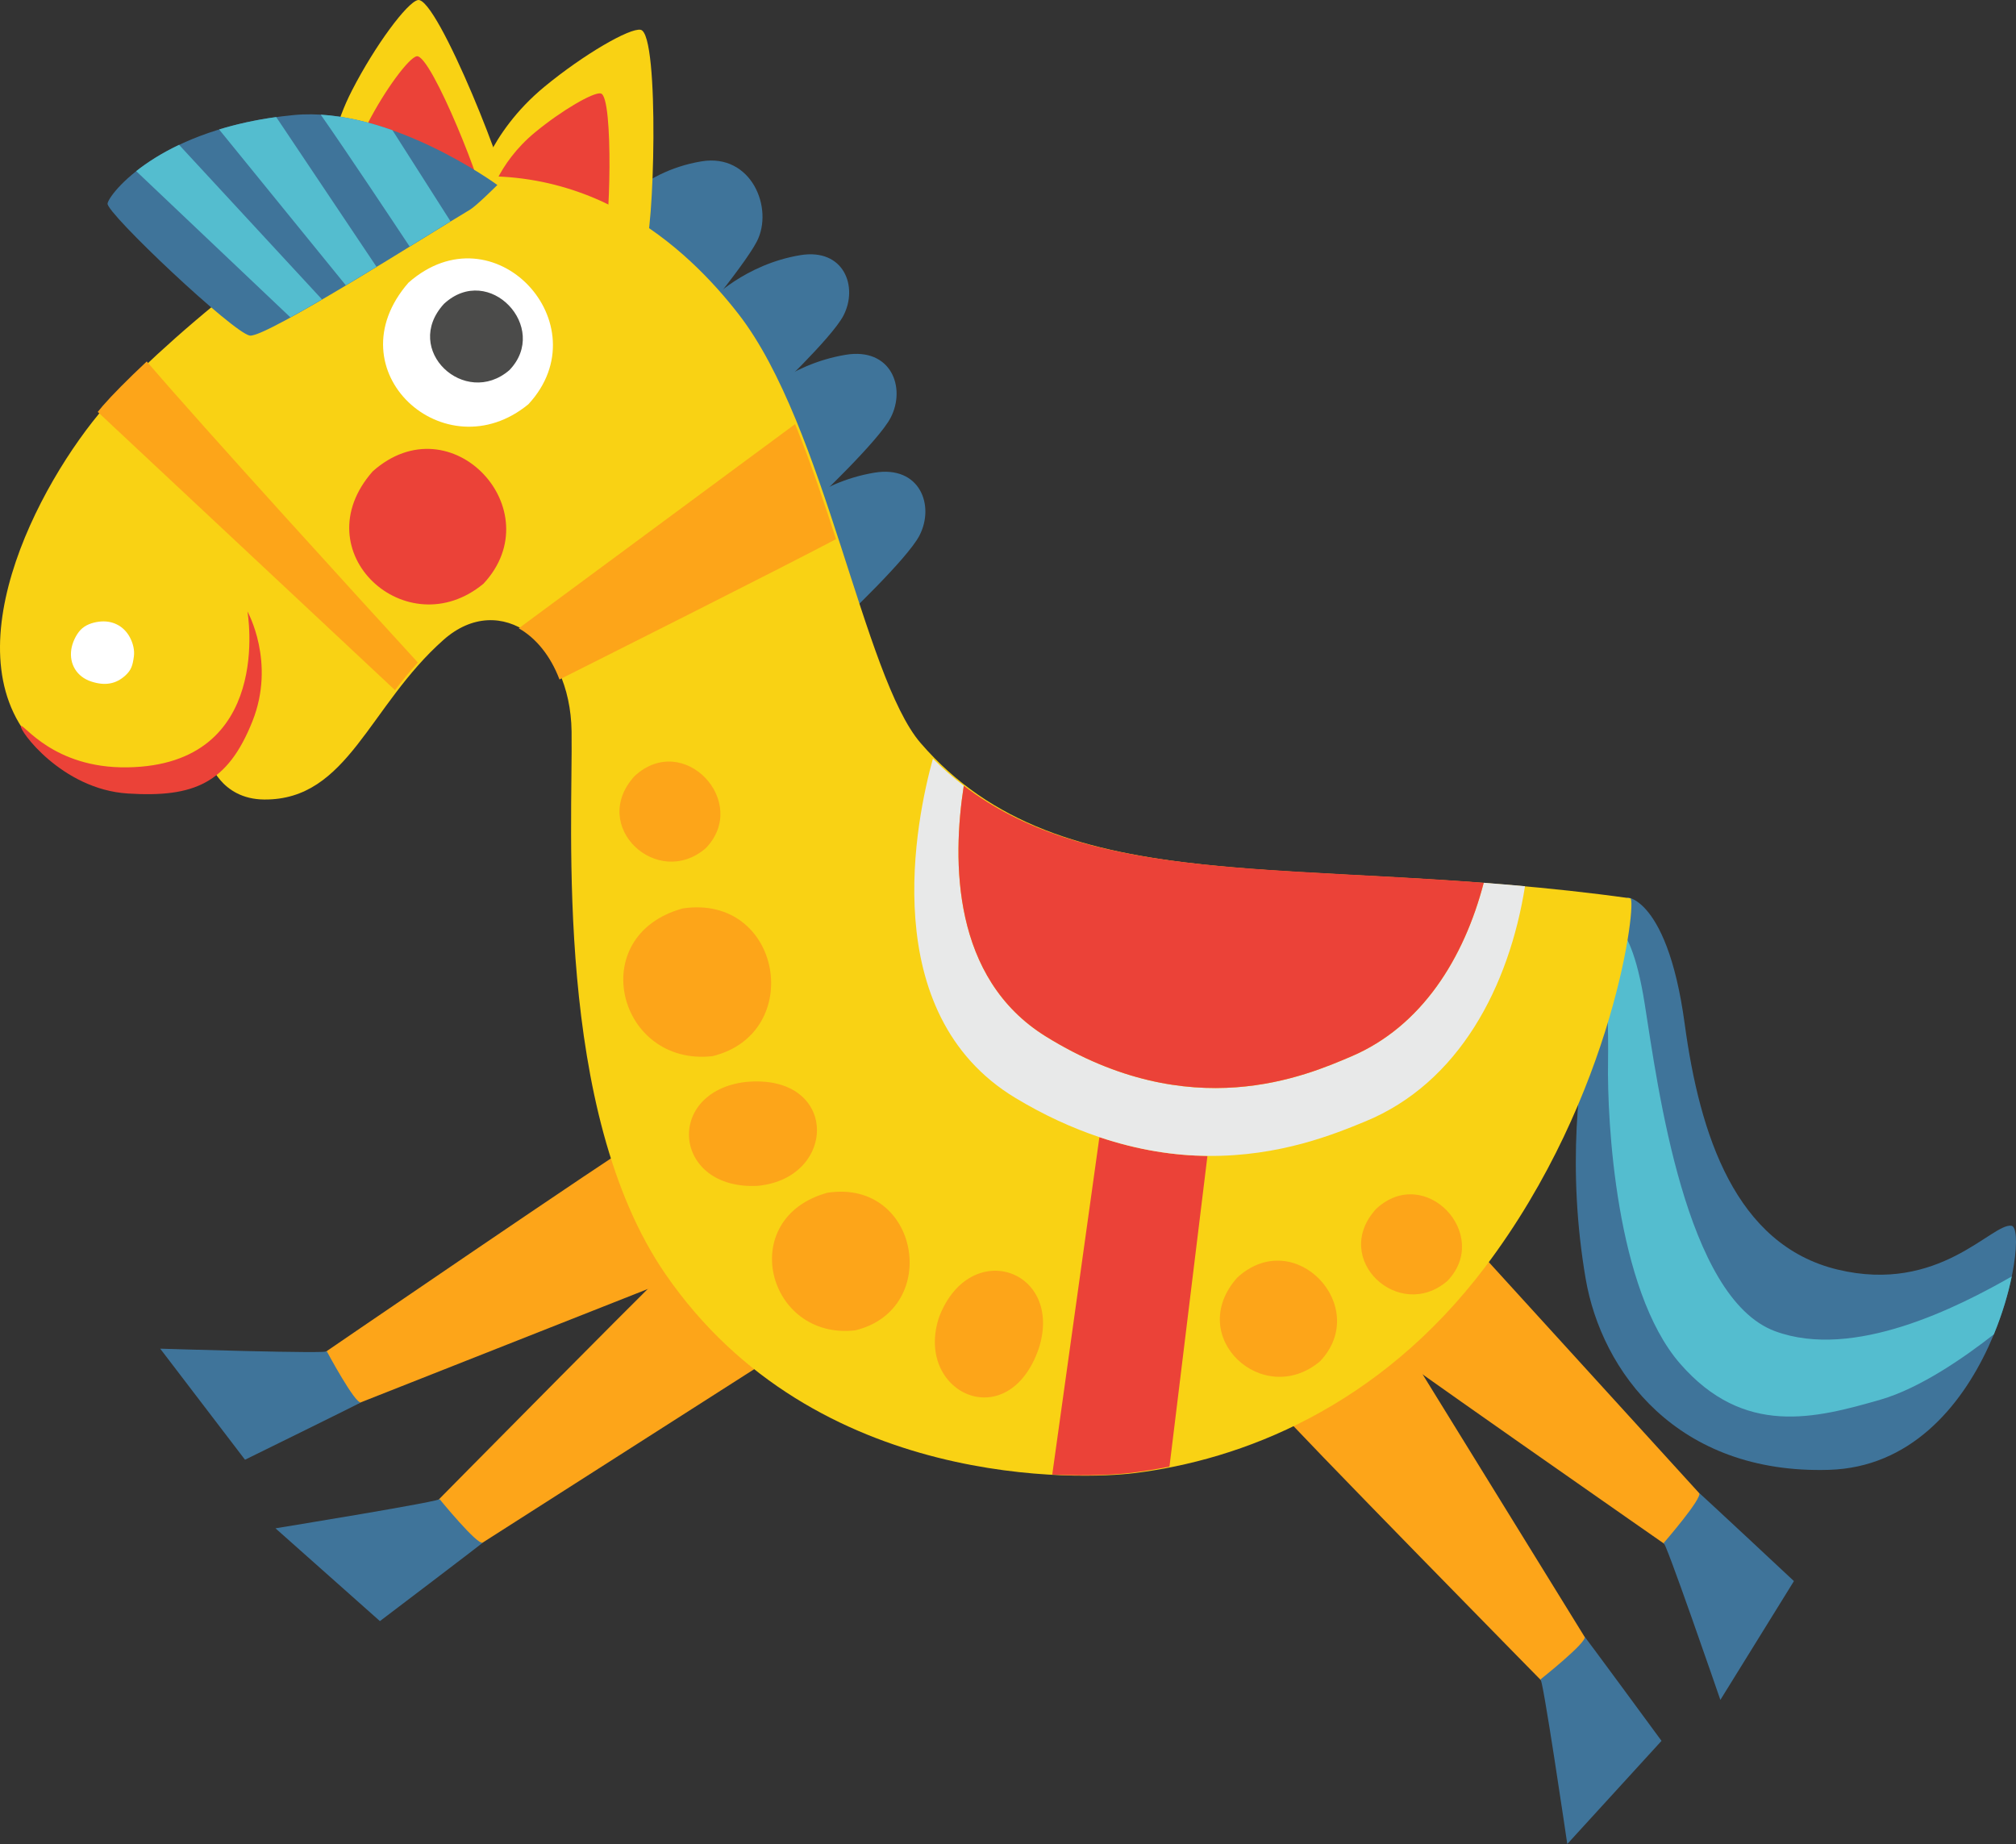 <?xml version="1.0" encoding="utf-8"?>
<!-- Generator: Adobe Illustrator 27.0.0, SVG Export Plug-In . SVG Version: 6.00 Build 0)  -->
<svg version="1.1" xmlns="http://www.w3.org/2000/svg" xmlns:xlink="http://www.w3.org/1999/xlink" x="0px" y="0px"
	 viewBox="0 0 588.83 538.666" enable-background="new 0 0 588.83 538.666" xml:space="preserve">
<rect x="0" y="0" width="588.83" height="538.666" fill="#333333" stroke="none"/>
<g id="carousel_x5F_horse_x5F_yellow">
	<g>
		<path fill="#F9D214" d="M96.494,63.742c-0.527-1.925-3.463-18.304,6.315-37.332c6.779-13.193,16.11-25.724,19.236-26.391
			c5.679-1.212,27.951,55.247,26.17,57.805C146.434,60.383,97.021,65.667,96.494,63.742z"/>
		<path fill="#EB4238" d="M102.738,63.714c-0.391-1.428-2.569-13.579,4.685-27.696c5.029-9.788,11.952-19.084,14.27-19.579
			c4.213-0.899,20.736,40.986,19.415,42.884C139.787,61.222,103.129,65.142,102.738,63.714z"/>
		<path fill="#3F749A" d="M207.488,87.74c0,0,9.996-10.516,26.273-13.203c12.709-2.098,16.972,9.181,12.598,17.638
			c-3.407,6.588-21.658,23.773-21.658,23.773L207.488,87.74z"/>
		<path fill="#3F749A" d="M219.653,117.39c0,0,10.413-10.954,27.368-13.753c13.239-2.186,17.679,9.563,13.124,18.373
			c-3.549,6.863-22.562,24.764-22.562,24.764L219.653,117.39z"/>
		<path fill="#3F749A" d="M228.058,151.823c0,0,10.413-10.954,27.368-13.753c13.239-2.186,17.679,9.563,13.124,18.373
			c-3.549,6.863-22.562,24.764-22.562,24.764L228.058,151.823z"/>
		<path fill="#3F749A" d="M177.628,63.494c0,0,8.621-13.282,27.28-16.362c14.569-2.405,21.155,13.726,16.141,23.421
			c-3.906,7.553-21.662,28.601-21.662,28.601L177.628,63.494z"/>
		<path fill="#3F749A" d="M475.43,262.31c-2.579-0.35,11.271-2.856,16.635,36.794c4.382,32.393,14.823,64.555,44.621,71.751
			c29.798,7.196,45.088-13.598,50.805-12.798c5.717,0.801-5.947,69.869-53.259,71.306c-44.333,1.347-66.462-28.655-71.11-55.91
			C452.355,310.313,475.43,262.31,475.43,262.31z"/>
		<path fill="#54BDCF" d="M518.44,388.857c-26.206-9.716-34.209-71.3-38.058-95.622c-2.351-14.855-5.514-20.632-8.143-23.058
			c-0.995,2.698-2.133,6.031-3.318,9.972c0.442,8.701,0.903,20.56,0.75,30.128c-0.277,17.294,2.27,66.425,20.998,88.006
			c18.729,21.581,39.639,16.018,58.516,10.599c11.727-3.366,24.888-12.594,33.181-19.105c2.485-6.028,4.191-11.887,5.227-16.91
			C571.84,381.876,541.395,397.367,518.44,388.857z"/>
		<path fill="#FDA519" d="M207.489,358.632c-5.456,4.463-82.663,82.771-82.663,82.771l10.637,12.741l96.265-61.496L207.489,358.632z
			"/>
		<path fill="#FDA519" d="M188.237,332.064c-6.207,3.338-96.935,65.44-96.935,65.44l8.01,14.54l106.227-41.956L188.237,332.064z"/>
		<path fill="#FDA519" d="M394.408,386.219c5.322,4.621,95.555,67.443,95.555,67.443l10.73-12.663l-76.931-84.484L394.408,386.219z"
			/>
		<path fill="#FDA519" d="M371.926,410.227c4.378,5.526,81.461,83.957,81.461,83.957l12.882-10.46l-60.011-97.26L371.926,410.227z"
			/>
		<path fill="#F9D214" d="M138.482,57.117c0.276-1.977,4.051-18.183,20.548-31.789c11.439-9.434,24.959-17.249,28.093-16.624
			c5.695,1.135,3.846,61.809,1.201,63.454C185.678,73.803,138.206,59.094,138.482,57.117z"/>
		<path fill="#EB4238" d="M142.292,60.315c0.188-1.348,2.763-12.403,14.016-21.684c7.803-6.435,17.025-11.766,19.163-11.34
			c3.884,0.774,2.624,42.162,0.819,43.284C174.486,71.697,142.103,61.663,142.292,60.315z"/>
		<path fill="#F9D214" d="M121.183,53.889c-29.532,6.748-78.106,50.635-90.383,64.738c-19.918,22.881-46.602,74.105-18.881,100.548
			c16.344,15.591,42.281,11.637,49.136,2.923c0,0,3.185,11.341,16.101,11.452c24.533,0.21,30.56-27.352,52.425-46.674
			c16.538-14.614,36.987,0.424,37.365,26.757c0.402,27.945-5.258,111.007,27.355,158.457
			c43.837,63.78,122.676,59.981,136.819,58.258c31.251-3.809,71.511-19.01,102.635-60.201
			c38.094-50.418,44.387-107.457,42.434-107.731c-96.759-13.548-166.018,2.423-207.309-45.376
			c-16.637-19.259-27.885-92.679-53.133-125.237C201.217,73.067,170.172,42.694,121.183,53.889z"/>
		<path fill="#3F749A" d="M72.987,98.031c4.739,0.664,52.569-29.822,64.306-36.79c1.854-1.1,7.978-7.204,7.978-7.204
			s-31.515-23.11-59.509-20.425c-38.984,3.739-53.96,23.079-54.347,25.847S68.248,97.367,72.987,98.031z"/>
		<path fill="#3F749A" d="M128.334,437.847c2.803,0.377-47.873,8.596-47.873,8.596l30.502,27.11c0,0,31.509-23.885,30.031-22.941
			S128.334,437.847,128.334,437.847z"/>
		<path fill="#3F749A" d="M95.425,394.684c2.679,0.906-48.632-0.716-48.632-0.716L71.56,426.41c0,0,35.486-17.421,33.856-16.777
			C103.785,410.278,95.425,394.684,95.425,394.684z"/>
		<path fill="#3F749A" d="M485.865,450.806c-0.106-2.829,16.616,45.76,16.616,45.76l21.489-34.706c0,0-28.879-27.013-27.698-25.716
			C497.454,437.441,485.865,450.806,485.865,450.806z"/>
		<path fill="#3F749A" d="M449.886,490.621c0.418-2.8,7.883,48.045,7.883,48.045l27.525-30.133c0,0-23.395-31.89-22.474-30.397
			C463.742,479.629,449.886,490.621,449.886,490.621z"/>
		<path fill="#EB4238" d="M321.112,332.177c-2.823,20.201-10.096,72.256-13.772,98.565c10.967,0.546,19.277-0.044,23.022-0.501
			c3.623-0.442,7.378-1.055,11.215-1.826l11.09-90.754C343.112,337.565,332.515,336.02,321.112,332.177z"/>
		<path fill="#FDA519" d="M232.23,123.886l-80.707,59.656c5.042,2.845,9.284,8.048,11.891,14.942
			c15.633-7.845,63.847-32.075,80.777-40.989C240.515,146.195,236.6,134.643,232.23,123.886z"/>
		<path fill="#FDA519" d="M30.042,118.521c-0.489,0.562-0.996,1.215-1.492,1.81l86.815,81.263c2.075-2.708,4.285-5.415,6.68-8.061
			c-16.603-18.148-61.505-67.353-79.182-87.945C37.254,110.847,32.738,115.424,30.042,118.521z"/>
		<path fill="#E8E9E9" d="M433.367,257.867c-5.757,22.064-18.113,41.988-38.742,50.756c-13.03,5.538-46.777,20.396-89.146-5.854
			c-27.393-16.972-27.398-51.172-23.983-73.24c-3.125-2.389-6.134-5.007-9.012-7.905c-4.858,17.514-16.827,74.38,24.059,99.079
			c8.531,5.154,16.731,8.833,24.57,11.475c11.403,3.843,22,5.389,31.555,5.485c21.327,0.216,37.506-6.556,45.988-10.027
			c27.547-11.271,42.115-39.511,46.768-68.753C441.352,258.51,437.327,258.169,433.367,257.867z"/>
		<path fill="#EB4238" d="M281.496,229.528c-3.415,22.068-3.41,56.269,23.983,73.24c42.368,26.249,76.115,11.392,89.146,5.854
			c20.629-8.768,32.986-28.692,38.742-50.756C367.268,252.824,316.582,256.347,281.496,229.528z"/>
		<path fill="#54BDCF" d="M39.778,49.991L84.81,92.702c2.798-1.532,5.911-3.304,9.234-5.244L52.303,42.304
			C47.071,44.797,42.947,47.479,39.778,49.991z"/>
		<path fill="#54BDCF" d="M63.993,37.814l37.016,45.529c2.971-1.776,5.975-3.59,8.963-5.409L80.677,34.189
			C74.455,35.049,68.914,36.302,63.993,37.814z"/>
		<path fill="#54BDCF" d="M93.684,33.5c7.573,10.83,21.229,31.375,25.959,38.512c4.495-2.766,8.62-5.317,11.946-7.359
			l-16.961-26.617C108,35.683,100.847,33.932,93.684,33.5z"/>
		<path fill="#FFFFFF" d="M119.3,82.576c25.023-22.048,56.569,12.196,35.044,35.499C129.983,138.129,96.943,108.266,119.3,82.576z"
			/>
		<path fill="#4B4B4A" d="M129.671,88.762c13.158-12.174,31.056,6.97,19.112,19.358C135.824,119.292,117.34,102.229,129.671,88.762z
			"/>
		<path fill="#EB4238" d="M108.856,137.693c22.93-20.41,52.341,11.347,32.376,32.797
			C118.827,189.109,88.157,161.213,108.856,137.693z"/>
		<path fill="#FFFFFF" d="M23.454,184.081c1.47-1.595,3.584-2.229,5.411-2.472c3.821-0.507,7.276,1.143,9.104,4.632
			c0.871,1.662,1.387,3.641,1.136,5.51c-0.358,2.661-0.764,4.005-2.538,5.613c-2.711,2.458-5.901,3.029-9.904,1.723
			c-4.285-1.398-6.431-5.154-5.851-9.304C21.095,187.76,22.183,185.459,23.454,184.081z"/>
		<path fill="#FDA519" d="M185.354,226.701c14.317-13.248,33.787,7.586,20.793,21.064
			C192.046,259.922,171.939,241.353,185.354,226.701z"/>
		<path fill="#FDA519" d="M199.41,265.367c28.967-4.31,35.901,36.449,8.74,43.145C180.539,311.667,170.579,273.334,199.41,265.367z"
			/>
		<path fill="#FDA519" d="M241.66,348.421c26.896-4.118,33.446,34.05,8.141,40.192C224.081,391.551,214.803,355.843,241.66,348.421z
			"/>
		<path fill="#FDA519" d="M217.791,316.058c27.306-2.588,26.985,28.059,3.553,30.342
			C196.481,347.714,193.959,318.917,217.791,316.058z"/>
		<path fill="#FDA519" d="M303.423,393.864c-8.962,25.952-36.691,12.959-29.058-9.334
			C283.472,361.332,310.698,370.968,303.423,393.864z"/>
		<path fill="#FDA519" d="M401.958,353.116c14.317-13.248,33.787,7.586,20.793,21.064
			C408.649,386.336,388.542,367.768,401.958,353.116z"/>
		<path fill="#FDA519" d="M361.412,373.167c16.849-15.312,39.165,8.643,24.157,24.472
			C368.979,411.628,345.912,390.497,361.412,373.167z"/>
		<path fill="#EB4238" d="M6.121,212.117c0.684-0.95,9.38,12.366,31.091,12.038c42.996-0.65,35.057-45.546,35.057-45.546
			s8.356,14.838,1.441,32.139c-7.214,18.049-16.964,22.274-36.374,21.049C17.926,230.572,5.436,213.068,6.121,212.117z"/>
	</g>
</g>
<g id="Layer_1">
</g>
</svg>
